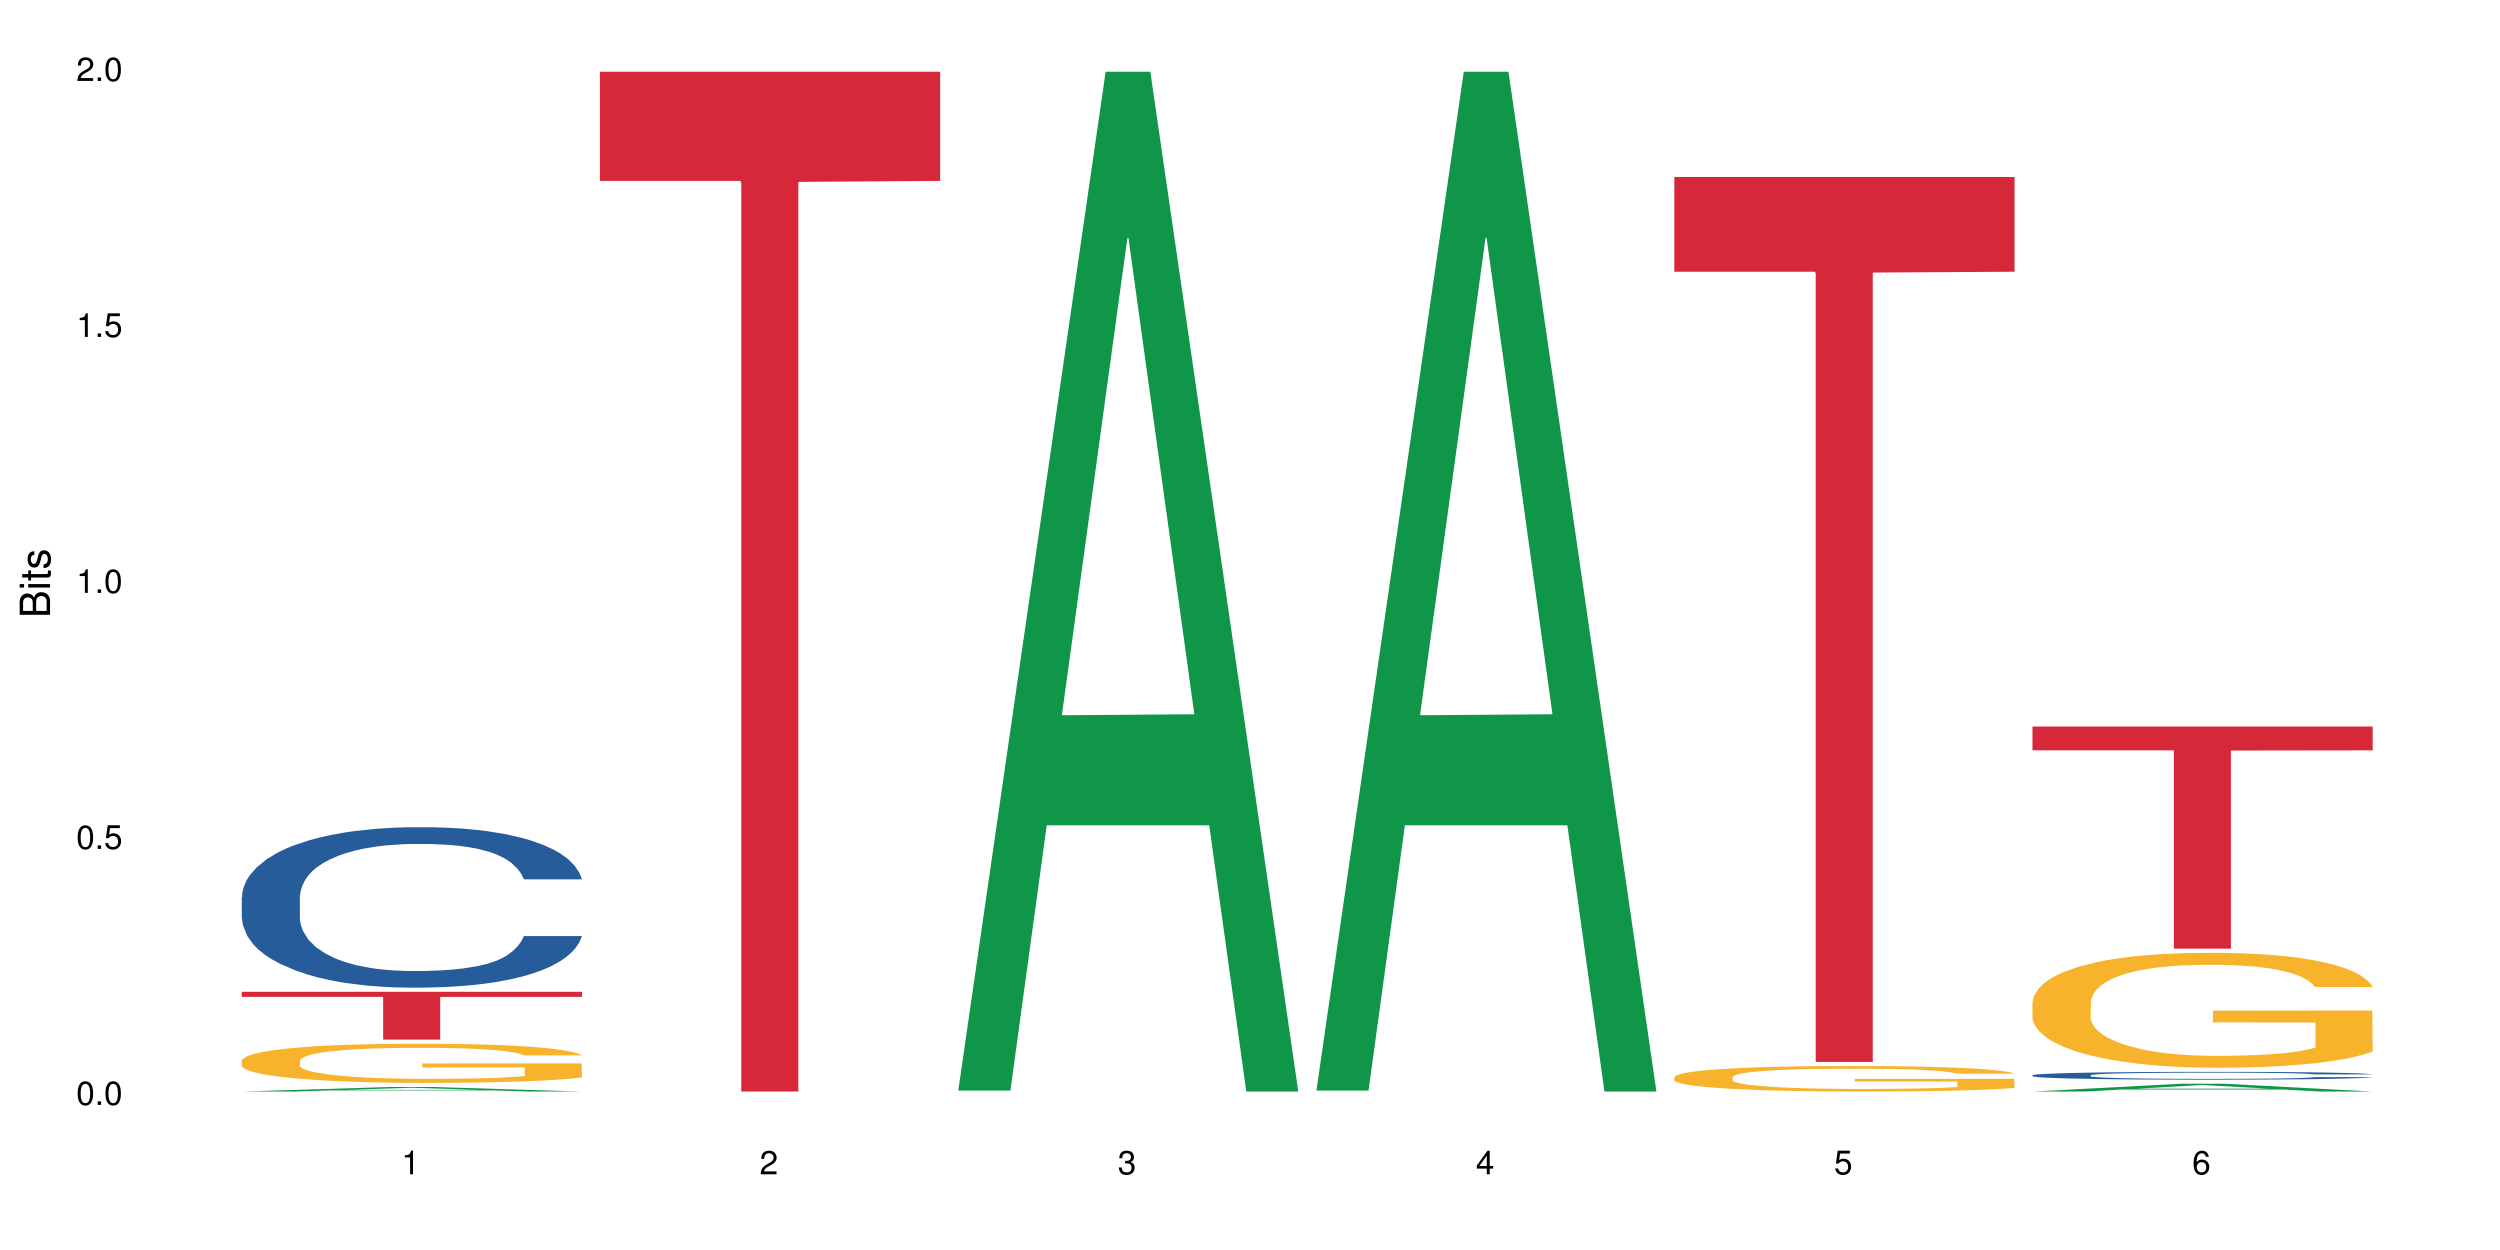 <?xml version="1.0" encoding="UTF-8"?>
<svg xmlns="http://www.w3.org/2000/svg" xmlns:xlink="http://www.w3.org/1999/xlink" width="720pt" height="360pt" viewBox="0 0 720 360" version="1.1">
<defs>
<g>
<symbol overflow="visible" id="glyph0-0">
<path style="stroke:none;" d=""/>
</symbol>
<symbol overflow="visible" id="glyph0-1">
<path style="stroke:none;" d="M 2.641 -6.797 C 2 -6.797 1.422 -6.531 1.078 -6.047 C 0.641 -5.453 0.406 -4.547 0.406 -3.297 C 0.406 -1 1.188 0.219 2.641 0.219 C 4.078 0.219 4.859 -1 4.859 -3.234 C 4.859 -4.562 4.656 -5.438 4.203 -6.047 C 3.844 -6.531 3.281 -6.797 2.641 -6.797 Z M 2.641 -6.047 C 3.547 -6.047 4 -5.125 4 -3.312 C 4 -1.375 3.562 -0.484 2.625 -0.484 C 1.734 -0.484 1.281 -1.422 1.281 -3.281 C 1.281 -5.141 1.734 -6.047 2.641 -6.047 Z M 2.641 -6.047 "/>
</symbol>
<symbol overflow="visible" id="glyph0-2">
<path style="stroke:none;" d="M 1.828 -1 L 0.828 -1 L 0.828 0 L 1.828 0 Z M 1.828 -1 "/>
</symbol>
<symbol overflow="visible" id="glyph0-3">
<path style="stroke:none;" d="M 4.562 -6.797 L 1.062 -6.797 L 0.547 -3.094 L 1.328 -3.094 C 1.719 -3.562 2.047 -3.734 2.578 -3.734 C 3.484 -3.734 4.062 -3.109 4.062 -2.094 C 4.062 -1.125 3.484 -0.531 2.578 -0.531 C 1.828 -0.531 1.375 -0.906 1.188 -1.672 L 0.328 -1.672 C 0.453 -1.109 0.547 -0.844 0.75 -0.594 C 1.125 -0.078 1.828 0.219 2.594 0.219 C 3.969 0.219 4.922 -0.781 4.922 -2.219 C 4.922 -3.562 4.031 -4.484 2.719 -4.484 C 2.25 -4.484 1.859 -4.359 1.469 -4.062 L 1.734 -5.969 L 4.562 -5.969 Z M 4.562 -6.797 "/>
</symbol>
<symbol overflow="visible" id="glyph0-4">
<path style="stroke:none;" d="M 2.484 -4.844 L 2.484 0 L 3.328 0 L 3.328 -6.797 L 2.766 -6.797 C 2.469 -5.75 2.281 -5.609 0.984 -5.453 L 0.984 -4.844 Z M 2.484 -4.844 "/>
</symbol>
<symbol overflow="visible" id="glyph0-5">
<path style="stroke:none;" d="M 4.859 -0.828 L 1.281 -0.828 C 1.359 -1.391 1.672 -1.75 2.5 -2.234 L 3.469 -2.75 C 4.406 -3.266 4.906 -3.969 4.906 -4.812 C 4.906 -5.375 4.672 -5.906 4.266 -6.266 C 3.859 -6.625 3.375 -6.797 2.719 -6.797 C 1.859 -6.797 1.219 -6.5 0.844 -5.922 C 0.609 -5.562 0.5 -5.125 0.484 -4.438 L 1.328 -4.438 C 1.359 -4.906 1.406 -5.188 1.531 -5.406 C 1.75 -5.812 2.188 -6.062 2.703 -6.062 C 3.469 -6.062 4.031 -5.516 4.031 -4.781 C 4.031 -4.25 3.719 -3.797 3.125 -3.438 L 2.234 -2.938 C 0.812 -2.141 0.406 -1.5 0.328 0 L 4.859 0 Z M 4.859 -0.828 "/>
</symbol>
<symbol overflow="visible" id="glyph0-6">
<path style="stroke:none;" d="M 2.125 -3.125 L 2.578 -3.125 C 3.516 -3.125 3.984 -2.703 3.984 -1.891 C 3.984 -1.031 3.469 -0.531 2.578 -0.531 C 1.656 -0.531 1.203 -0.984 1.156 -1.969 L 0.312 -1.969 C 0.344 -1.422 0.438 -1.078 0.609 -0.766 C 0.953 -0.109 1.625 0.219 2.547 0.219 C 3.953 0.219 4.859 -0.609 4.859 -1.906 C 4.859 -2.766 4.516 -3.25 3.703 -3.516 C 4.344 -3.766 4.656 -4.25 4.656 -4.938 C 4.656 -6.109 3.875 -6.797 2.578 -6.797 C 1.203 -6.797 0.484 -6.047 0.453 -4.609 L 1.297 -4.609 C 1.312 -5.016 1.344 -5.25 1.453 -5.453 C 1.641 -5.828 2.062 -6.062 2.594 -6.062 C 3.344 -6.062 3.797 -5.625 3.797 -4.906 C 3.797 -4.422 3.609 -4.141 3.25 -3.984 C 3.016 -3.891 2.719 -3.844 2.125 -3.844 Z M 2.125 -3.125 "/>
</symbol>
<symbol overflow="visible" id="glyph0-7">
<path style="stroke:none;" d="M 3.141 -1.625 L 3.141 0 L 3.984 0 L 3.984 -1.625 L 4.984 -1.625 L 4.984 -2.391 L 3.984 -2.391 L 3.984 -6.797 L 3.359 -6.797 L 0.266 -2.516 L 0.266 -1.625 Z M 3.141 -2.391 L 1 -2.391 L 3.141 -5.359 Z M 3.141 -2.391 "/>
</symbol>
<symbol overflow="visible" id="glyph0-8">
<path style="stroke:none;" d="M 4.781 -5.031 C 4.609 -6.141 3.891 -6.797 2.844 -6.797 C 2.094 -6.797 1.422 -6.438 1.031 -5.828 C 0.609 -5.172 0.406 -4.344 0.406 -3.094 C 0.406 -1.953 0.578 -1.234 0.984 -0.625 C 1.359 -0.078 1.953 0.219 2.703 0.219 C 3.984 0.219 4.922 -0.734 4.922 -2.078 C 4.922 -3.344 4.062 -4.234 2.844 -4.234 C 2.172 -4.234 1.641 -3.969 1.281 -3.469 C 1.281 -5.125 1.828 -6.047 2.797 -6.047 C 3.391 -6.047 3.797 -5.672 3.938 -5.031 Z M 2.734 -3.484 C 3.547 -3.484 4.062 -2.922 4.062 -2 C 4.062 -1.156 3.484 -0.531 2.703 -0.531 C 1.922 -0.531 1.328 -1.188 1.328 -2.047 C 1.328 -2.891 1.906 -3.484 2.734 -3.484 Z M 2.734 -3.484 "/>
</symbol>
<symbol overflow="visible" id="glyph1-0">
<path style="stroke:none;" d=""/>
</symbol>
<symbol overflow="visible" id="glyph1-1">
<path style="stroke:none;" d="M 0 -0.953 L 0 -4.891 C 0 -5.719 -0.234 -6.344 -0.734 -6.797 C -1.188 -7.234 -1.812 -7.469 -2.5 -7.469 C -3.547 -7.469 -4.188 -7 -4.625 -5.875 C -4.984 -6.672 -5.641 -7.094 -6.531 -7.094 C -7.156 -7.094 -7.734 -6.859 -8.141 -6.391 C -8.562 -5.938 -8.75 -5.344 -8.75 -4.5 L -8.75 -0.953 Z M -4.984 -2.062 L -7.766 -2.062 L -7.766 -4.219 C -7.766 -4.844 -7.688 -5.203 -7.453 -5.5 C -7.219 -5.812 -6.859 -5.969 -6.375 -5.969 C -5.906 -5.969 -5.531 -5.812 -5.297 -5.5 C -5.062 -5.203 -4.984 -4.844 -4.984 -4.219 Z M -0.984 -2.062 L -4 -2.062 L -4 -4.781 C -4 -5.328 -3.859 -5.688 -3.578 -5.953 C -3.297 -6.219 -2.922 -6.359 -2.484 -6.359 C -2.062 -6.359 -1.688 -6.219 -1.406 -5.953 C -1.109 -5.688 -0.984 -5.328 -0.984 -4.781 Z M -0.984 -2.062 "/>
</symbol>
<symbol overflow="visible" id="glyph1-2">
<path style="stroke:none;" d="M -6.281 -1.797 L -6.281 -0.797 L 0 -0.797 L 0 -1.797 Z M -8.75 -1.797 L -8.75 -0.797 L -7.484 -0.797 L -7.484 -1.797 Z M -8.75 -1.797 "/>
</symbol>
<symbol overflow="visible" id="glyph1-3">
<path style="stroke:none;" d="M -6.281 -3.047 L -6.281 -2.016 L -8.016 -2.016 L -8.016 -1.016 L -6.281 -1.016 L -6.281 -0.172 L -5.469 -0.172 L -5.469 -1.016 L -0.719 -1.016 C -0.078 -1.016 0.281 -1.453 0.281 -2.234 C 0.281 -2.469 0.25 -2.719 0.188 -3.047 L -0.641 -3.047 C -0.609 -2.922 -0.594 -2.766 -0.594 -2.562 C -0.594 -2.141 -0.719 -2.016 -1.156 -2.016 L -5.469 -2.016 L -5.469 -3.047 Z M -6.281 -3.047 "/>
</symbol>
<symbol overflow="visible" id="glyph1-4">
<path style="stroke:none;" d="M -4.531 -5.25 C -5.766 -5.25 -6.469 -4.422 -6.469 -2.969 C -6.469 -1.516 -5.719 -0.562 -4.547 -0.562 C -3.562 -0.562 -3.094 -1.062 -2.734 -2.562 L -2.516 -3.484 C -2.344 -4.188 -2.094 -4.469 -1.625 -4.469 C -1.047 -4.469 -0.641 -3.875 -0.641 -3 C -0.641 -2.453 -0.797 -2 -1.062 -1.75 C -1.25 -1.594 -1.422 -1.531 -1.875 -1.469 L -1.875 -0.406 C -0.422 -0.453 0.281 -1.266 0.281 -2.922 C 0.281 -4.5 -0.5 -5.516 -1.719 -5.516 C -2.656 -5.516 -3.172 -4.984 -3.469 -3.734 L -3.703 -2.766 C -3.891 -1.953 -4.156 -1.609 -4.594 -1.609 C -5.172 -1.609 -5.547 -2.125 -5.547 -2.938 C -5.547 -3.75 -5.203 -4.172 -4.531 -4.203 Z M -4.531 -5.25 "/>
</symbol>
</g>
</defs>
<g id="surface6553">
<rect x="0" y="0" width="720" height="360" style="fill:rgb(100%,100%,100%);fill-opacity:1;stroke:none;"/>
<path style=" stroke:none;fill-rule:nonzero;fill:rgb(6.275%,58.824%,28.235%);fill-opacity:1;" d="M 69.629 314.371 L 69.734 314.367 L 112.133 313.059 L 125.008 313.059 L 167.617 314.371 L 152.645 314.371 L 141.969 314.027 L 95.172 314.027 L 84.703 314.371 L 69.629 314.371 L 99.676 313.887 L 137.676 313.883 L 118.727 313.273 L 118.52 313.27 L 118.309 313.273 L 99.57 313.883 L 99.676 313.887 Z M 69.629 314.371 "/>
<path style=" stroke:none;fill-rule:nonzero;fill:rgb(14.51%,36.078%,60%);fill-opacity:1;" d="M 69.629 258.359 L 69.75 258.316 L 69.75 257.305 L 70.105 255.699 L 70.945 253.672 L 71.781 252.277 L 73.93 249.789 L 76.918 247.383 L 80.027 245.523 L 82.297 244.426 L 84.328 243.582 L 88.988 242.02 L 91.977 241.219 L 95.203 240.5 L 99.145 239.781 L 102.012 239.359 L 108.465 238.684 L 113.246 238.387 L 116.949 238.262 L 124.957 238.262 L 129.734 238.43 L 133.203 238.641 L 137.023 238.98 L 140.25 239.359 L 145.867 240.289 L 150.887 241.469 L 153.156 242.145 L 156.742 243.453 L 159.492 244.723 L 161.402 245.82 L 163.555 247.383 L 165.465 249.281 L 166.898 251.434 L 167.617 253.25 L 150.887 253.25 L 150.051 251.562 L 149.094 250.254 L 147.301 248.52 L 145.508 247.297 L 143 246.074 L 140.73 245.27 L 137.621 244.469 L 134.875 243.961 L 132.008 243.582 L 129.258 243.328 L 124 243.074 L 117.906 243.074 L 115.637 243.16 L 110.977 243.496 L 108.465 243.793 L 104.879 244.383 L 102.371 244.934 L 99.383 245.777 L 97.352 246.496 L 94.844 247.594 L 93.051 248.562 L 91.02 249.957 L 89.824 251.012 L 88.75 252.195 L 87.793 253.59 L 87.074 255.066 L 86.598 256.629 L 86.359 258.148 L 86.359 264.691 L 86.598 266.211 L 87.195 267.984 L 88.75 270.562 L 91.02 272.801 L 93.648 274.574 L 96.156 275.84 L 97.59 276.43 L 99.504 277.105 L 102.492 277.949 L 106.793 278.793 L 109.301 279.133 L 113.125 279.469 L 117.07 279.641 L 122.328 279.641 L 126.988 279.469 L 130.094 279.258 L 133.32 278.922 L 137.742 278.203 L 140.492 277.527 L 142.879 276.727 L 144.672 275.922 L 145.867 275.246 L 147.66 273.938 L 149.094 272.504 L 150.168 271.027 L 150.887 269.59 L 167.617 269.59 L 166.898 271.277 L 165.824 272.926 L 164.75 274.148 L 163.074 275.629 L 161.164 276.938 L 158.414 278.414 L 156.145 279.387 L 153.156 280.441 L 150.41 281.242 L 147.422 281.961 L 143 282.805 L 140.133 283.227 L 137.023 283.609 L 133.32 283.945 L 128.66 284.242 L 123.641 284.41 L 118.98 284.453 L 113.961 284.367 L 110.258 284.199 L 105.359 283.82 L 99.266 283.059 L 94.844 282.258 L 91.379 281.453 L 88.391 280.609 L 85.043 279.469 L 80.742 277.613 L 78.113 276.176 L 76.32 274.996 L 74.289 273.348 L 72.855 271.871 L 71.184 269.504 L 69.988 266.508 L 69.629 264.188 Z M 69.629 258.359 "/>
<path style=" stroke:none;fill-rule:nonzero;fill:rgb(96.863%,70.196%,16.863%);fill-opacity:1;" d="M 69.629 305.426 L 69.75 305.414 L 69.75 305.207 L 70.227 304.746 L 71.422 304.105 L 72.977 303.582 L 74.648 303.168 L 75.723 302.953 L 77.516 302.641 L 79.07 302.414 L 83.012 301.953 L 88.031 301.52 L 90.781 301.332 L 93.887 301.156 L 98.309 300.961 L 100.34 300.891 L 106.555 300.727 L 113.605 300.621 L 121.371 300.59 L 124.957 300.602 L 129.855 300.645 L 136.547 300.758 L 140.371 300.859 L 143.359 300.961 L 146.465 301.098 L 150.289 301.301 L 153.875 301.551 L 156.742 301.797 L 159.609 302.105 L 162 302.438 L 164.031 302.797 L 165.824 303.23 L 166.898 303.59 L 167.617 303.953 L 151.008 303.953 L 150.051 303.59 L 148.977 303.312 L 147.184 302.973 L 145.391 302.727 L 143.598 302.527 L 140.25 302.262 L 137.383 302.098 L 133.801 301.953 L 130.332 301.859 L 126.391 301.797 L 124 301.777 L 117.668 301.777 L 111.93 301.848 L 108.586 301.93 L 106.195 302.012 L 102.848 302.168 L 100.816 302.293 L 99.621 302.375 L 96.039 302.695 L 93.648 302.98 L 92.332 303.18 L 90.66 303.488 L 89.465 303.766 L 88.152 304.18 L 87.434 304.488 L 86.477 305.188 L 86.359 307.043 L 86.719 307.434 L 87.434 307.859 L 88.391 308.23 L 89.824 308.621 L 91.258 308.918 L 93.77 309.32 L 95.918 309.59 L 97.59 309.766 L 100.816 310.043 L 102.133 310.137 L 105.238 310.32 L 108.465 310.465 L 112.41 310.59 L 115.395 310.652 L 120.176 310.703 L 126.27 310.703 L 133.441 310.641 L 137.98 310.559 L 141.09 310.477 L 143.121 310.402 L 145.629 310.289 L 147.422 310.188 L 149.094 310.074 L 151.125 309.898 L 151.125 307.434 L 121.609 307.426 L 121.609 306.27 L 167.496 306.262 L 167.617 310.289 L 165.105 310.57 L 162 310.836 L 159.012 311.043 L 155.906 311.219 L 151.484 311.414 L 147.898 311.539 L 142.402 311.68 L 137.383 311.773 L 132.125 311.836 L 127.465 311.867 L 121.969 311.879 L 117.07 311.855 L 111.812 311.797 L 107.629 311.711 L 103.805 311.609 L 99.98 311.477 L 95.203 311.258 L 92.094 311.082 L 88.867 310.867 L 85.641 310.609 L 82.773 310.332 L 80.863 310.113 L 78.949 309.867 L 76.918 309.559 L 75.008 309.207 L 73.574 308.887 L 72.258 308.527 L 71.301 308.188 L 70.348 307.723 L 69.867 307.352 L 69.629 307.031 Z M 69.629 305.426 "/>
<path style=" stroke:none;fill-rule:nonzero;fill:rgb(83.922%,15.686%,22.353%);fill-opacity:1;" d="M 69.629 285.633 L 167.617 285.633 L 167.617 287.105 L 126.777 287.121 L 126.777 299.41 L 110.348 299.41 L 110.348 287.133 L 110.109 287.105 L 69.629 287.105 Z M 69.629 285.633 "/>
<path style=" stroke:none;fill-rule:nonzero;fill:rgb(83.922%,15.686%,22.353%);fill-opacity:1;" d="M 172.773 20.664 L 270.762 20.664 L 270.762 52.102 L 229.922 52.379 L 229.922 314.371 L 213.492 314.371 L 213.492 52.652 L 213.254 52.102 L 172.773 52.102 Z M 172.773 20.664 "/>
<path style=" stroke:none;fill-rule:nonzero;fill:rgb(6.275%,58.824%,28.235%);fill-opacity:1;" d="M 275.918 314.094 L 276.023 313.82 L 318.422 20.664 L 331.297 20.664 L 373.906 314.371 L 358.934 314.371 L 348.258 237.703 L 301.461 237.703 L 290.992 314.094 L 275.918 314.094 L 305.961 205.988 L 343.965 205.711 L 325.016 68.648 L 324.805 68.375 L 324.598 69.199 L 305.859 205.711 L 305.961 205.988 Z M 275.918 314.094 "/>
<path style=" stroke:none;fill-rule:nonzero;fill:rgb(6.275%,58.824%,28.235%);fill-opacity:1;" d="M 379.062 314.094 L 379.168 313.82 L 421.566 20.664 L 434.441 20.664 L 477.047 314.371 L 462.078 314.371 L 451.402 237.703 L 404.605 237.703 L 394.137 314.094 L 379.062 314.094 L 409.105 205.988 L 447.109 205.711 L 428.16 68.648 L 427.949 68.375 L 427.742 69.199 L 409.004 205.711 L 409.105 205.988 Z M 379.062 314.094 "/>
<path style=" stroke:none;fill-rule:nonzero;fill:rgb(96.863%,70.196%,16.863%);fill-opacity:1;" d="M 482.207 310.164 L 482.324 310.16 L 482.324 310.023 L 482.805 309.723 L 484 309.305 L 485.551 308.965 L 487.227 308.695 L 488.301 308.555 L 490.094 308.352 L 491.645 308.203 L 495.59 307.902 L 500.609 307.621 L 503.355 307.5 L 506.465 307.387 L 510.887 307.258 L 512.918 307.211 L 519.129 307.102 L 526.18 307.035 L 533.949 307.016 L 537.531 307.023 L 542.434 307.051 L 549.125 307.121 L 552.949 307.191 L 555.934 307.258 L 559.043 307.344 L 562.867 307.48 L 566.449 307.641 L 569.32 307.801 L 572.188 308.004 L 574.578 308.219 L 576.609 308.453 L 578.402 308.734 L 579.477 308.969 L 580.191 309.207 L 563.582 309.207 L 562.625 308.969 L 561.551 308.789 L 559.758 308.566 L 557.965 308.406 L 556.176 308.277 L 552.828 308.105 L 549.961 307.996 L 546.375 307.902 L 542.91 307.84 L 538.965 307.801 L 536.578 307.789 L 530.242 307.789 L 524.508 307.836 L 521.16 307.891 L 518.773 307.941 L 515.426 308.043 L 513.395 308.125 L 512.199 308.176 L 508.613 308.387 L 506.227 308.574 L 504.91 308.703 L 503.238 308.902 L 502.043 309.086 L 500.727 309.352 L 500.012 309.555 L 499.055 310.012 L 498.934 311.219 L 499.293 311.477 L 500.012 311.75 L 500.969 311.992 L 502.402 312.25 L 503.836 312.441 L 506.344 312.703 L 508.496 312.879 L 510.168 312.992 L 513.395 313.176 L 514.707 313.234 L 517.816 313.355 L 521.043 313.449 L 524.984 313.531 L 527.973 313.57 L 532.754 313.605 L 538.848 313.605 L 546.016 313.566 L 550.559 313.512 L 553.664 313.457 L 555.695 313.41 L 558.207 313.336 L 559.996 313.27 L 561.672 313.195 L 563.703 313.082 L 563.703 311.477 L 534.188 311.469 L 534.188 310.715 L 580.074 310.711 L 580.191 313.336 L 577.684 313.52 L 574.578 313.691 L 571.59 313.828 L 568.48 313.941 L 564.062 314.07 L 560.477 314.148 L 554.98 314.242 L 549.961 314.305 L 544.703 314.344 L 540.043 314.363 L 534.547 314.371 L 529.645 314.355 L 524.387 314.316 L 520.207 314.262 L 516.383 314.195 L 512.559 314.109 L 507.777 313.969 L 504.672 313.852 L 501.445 313.711 L 498.219 313.543 L 495.352 313.363 L 493.438 313.223 L 491.527 313.062 L 489.496 312.859 L 487.582 312.633 L 486.148 312.422 L 484.836 312.188 L 483.879 311.965 L 482.922 311.664 L 482.445 311.422 L 482.207 311.215 Z M 482.207 310.164 "/>
<path style=" stroke:none;fill-rule:nonzero;fill:rgb(83.922%,15.686%,22.353%);fill-opacity:1;" d="M 482.207 50.977 L 580.191 50.977 L 580.191 78.258 L 539.355 78.496 L 539.355 305.836 L 522.926 305.836 L 522.926 78.734 L 522.688 78.258 L 482.207 78.258 Z M 482.207 50.977 "/>
<path style=" stroke:none;fill-rule:nonzero;fill:rgb(6.275%,58.824%,28.235%);fill-opacity:1;" d="M 585.352 314.367 L 585.453 314.367 L 627.852 312.121 L 640.73 312.121 L 683.336 314.371 L 668.367 314.371 L 657.688 313.785 L 610.895 313.785 L 600.426 314.367 L 585.352 314.367 L 615.395 313.539 L 653.398 313.539 L 634.449 312.488 L 634.238 312.488 L 634.031 312.492 L 615.289 313.539 L 615.395 313.539 Z M 585.352 314.367 "/>
<path style=" stroke:none;fill-rule:nonzero;fill:rgb(14.51%,36.078%,60%);fill-opacity:1;" d="M 585.352 309.672 L 585.469 309.668 L 585.469 309.621 L 585.828 309.543 L 586.664 309.441 L 587.5 309.375 L 589.652 309.254 L 592.641 309.137 L 595.746 309.047 L 598.016 308.992 L 600.047 308.949 L 604.707 308.875 L 607.695 308.836 L 610.922 308.801 L 614.867 308.766 L 617.734 308.746 L 624.188 308.711 L 628.965 308.699 L 632.672 308.691 L 640.676 308.691 L 645.457 308.699 L 648.922 308.711 L 652.746 308.727 L 655.973 308.746 L 661.59 308.789 L 666.609 308.848 L 668.879 308.883 L 672.461 308.945 L 675.211 309.008 L 677.125 309.059 L 679.273 309.137 L 681.188 309.23 L 682.621 309.332 L 683.336 309.422 L 666.609 309.422 L 665.77 309.34 L 664.816 309.277 L 663.023 309.191 L 661.23 309.133 L 658.723 309.074 L 656.449 309.035 L 653.344 308.996 L 650.594 308.969 L 647.727 308.949 L 644.98 308.938 L 639.723 308.926 L 633.625 308.926 L 631.355 308.93 L 626.695 308.945 L 624.188 308.961 L 620.602 308.988 L 618.094 309.016 L 615.105 309.059 L 613.074 309.094 L 610.562 309.148 L 608.77 309.195 L 606.738 309.262 L 605.547 309.312 L 604.469 309.371 L 603.512 309.438 L 602.797 309.512 L 602.32 309.586 L 602.078 309.66 L 602.078 309.98 L 602.32 310.055 L 602.918 310.141 L 604.469 310.266 L 606.738 310.375 L 609.367 310.461 L 611.879 310.523 L 613.312 310.551 L 615.223 310.582 L 618.211 310.625 L 622.512 310.668 L 625.023 310.684 L 628.848 310.699 L 632.789 310.707 L 638.047 310.707 L 642.707 310.699 L 645.816 310.688 L 649.043 310.672 L 653.465 310.637 L 656.211 310.605 L 658.602 310.566 L 660.395 310.527 L 661.59 310.492 L 663.383 310.43 L 664.816 310.359 L 665.891 310.289 L 666.609 310.219 L 683.336 310.219 L 682.621 310.301 L 681.543 310.379 L 680.469 310.441 L 678.797 310.512 L 676.883 310.574 L 674.137 310.648 L 671.867 310.695 L 668.879 310.746 L 666.129 310.785 L 663.141 310.82 L 658.723 310.863 L 655.852 310.883 L 652.746 310.902 L 649.043 310.918 L 644.383 310.93 L 639.363 310.941 L 634.703 310.941 L 629.684 310.938 L 625.98 310.93 L 621.078 310.91 L 614.984 310.875 L 610.562 310.836 L 607.098 310.797 L 604.109 310.754 L 600.766 310.699 L 596.465 310.609 L 593.836 310.539 L 592.043 310.48 L 590.012 310.402 L 588.578 310.328 L 586.902 310.215 L 585.707 310.066 L 585.352 309.953 Z M 585.352 309.672 "/>
<path style=" stroke:none;fill-rule:nonzero;fill:rgb(96.863%,70.196%,16.863%);fill-opacity:1;" d="M 585.352 288.582 L 585.469 288.555 L 585.469 287.949 L 585.949 286.586 L 587.141 284.711 L 588.695 283.172 L 590.367 281.961 L 591.445 281.324 L 593.238 280.418 L 594.789 279.754 L 598.734 278.395 L 603.754 277.121 L 606.5 276.578 L 609.609 276.066 L 614.027 275.488 L 616.062 275.277 L 622.273 274.793 L 629.324 274.492 L 637.094 274.402 L 640.676 274.43 L 645.578 274.551 L 652.27 274.887 L 656.094 275.188 L 659.078 275.488 L 662.188 275.883 L 666.012 276.488 L 669.594 277.215 L 672.461 277.938 L 675.332 278.848 L 677.723 279.812 L 679.754 280.871 L 681.543 282.141 L 682.621 283.199 L 683.336 284.258 L 666.727 284.258 L 665.77 283.199 L 664.695 282.383 L 662.902 281.387 L 661.109 280.66 L 659.316 280.086 L 655.973 279.301 L 653.105 278.816 L 649.52 278.395 L 646.055 278.121 L 642.109 277.938 L 639.723 277.879 L 633.387 277.879 L 627.652 278.09 L 624.305 278.332 L 621.914 278.574 L 618.57 279.027 L 616.539 279.391 L 615.344 279.633 L 611.758 280.57 L 609.367 281.418 L 608.055 281.992 L 606.383 282.898 L 605.188 283.715 L 603.871 284.926 L 603.156 285.832 L 602.199 287.887 L 602.078 293.332 L 602.438 294.48 L 603.156 295.719 L 604.109 296.809 L 605.547 297.957 L 606.98 298.836 L 609.488 300.012 L 611.641 300.801 L 613.312 301.312 L 616.539 302.129 L 617.852 302.402 L 620.961 302.945 L 624.188 303.371 L 628.129 303.734 L 631.117 303.914 L 635.898 304.066 L 641.992 304.066 L 649.16 303.883 L 653.703 303.641 L 656.809 303.398 L 658.84 303.188 L 661.352 302.855 L 663.141 302.555 L 664.816 302.223 L 666.848 301.707 L 666.848 294.48 L 637.332 294.449 L 637.332 291.062 L 683.219 291.031 L 683.336 302.855 L 680.828 303.672 L 677.723 304.457 L 674.734 305.062 L 671.625 305.578 L 667.203 306.152 L 663.621 306.516 L 658.125 306.938 L 653.105 307.211 L 647.848 307.391 L 643.188 307.48 L 637.691 307.512 L 632.789 307.453 L 627.531 307.27 L 623.352 307.027 L 619.527 306.727 L 615.703 306.332 L 610.922 305.699 L 607.816 305.184 L 604.59 304.551 L 601.363 303.793 L 598.496 302.977 L 596.582 302.34 L 594.672 301.617 L 592.641 300.707 L 590.727 299.68 L 589.293 298.742 L 587.98 297.684 L 587.023 296.688 L 586.066 295.328 L 585.59 294.238 L 585.352 293.301 Z M 585.352 288.582 "/>
<path style=" stroke:none;fill-rule:nonzero;fill:rgb(83.922%,15.686%,22.353%);fill-opacity:1;" d="M 585.352 209.25 L 683.336 209.25 L 683.336 216.098 L 642.5 216.156 L 642.5 273.223 L 626.07 273.223 L 626.07 216.219 L 625.832 216.098 L 585.352 216.098 Z M 585.352 209.25 "/>
<g style="fill:rgb(0%,0%,0%);fill-opacity:1;">
  <use xlink:href="#glyph0-1" x="21.957" y="318.198"/>
  <use xlink:href="#glyph0-2" x="27.291" y="318.198"/>
  <use xlink:href="#glyph0-1" x="29.958" y="318.198"/>
</g>
<g style="fill:rgb(0%,0%,0%);fill-opacity:1;">
  <use xlink:href="#glyph0-1" x="21.957" y="244.476"/>
  <use xlink:href="#glyph0-2" x="27.291" y="244.476"/>
  <use xlink:href="#glyph0-3" x="29.958" y="244.476"/>
</g>
<g style="fill:rgb(0%,0%,0%);fill-opacity:1;">
  <use xlink:href="#glyph0-4" x="21.957" y="170.753"/>
  <use xlink:href="#glyph0-2" x="27.291" y="170.753"/>
  <use xlink:href="#glyph0-1" x="29.958" y="170.753"/>
</g>
<g style="fill:rgb(0%,0%,0%);fill-opacity:1;">
  <use xlink:href="#glyph0-4" x="21.957" y="97.034"/>
  <use xlink:href="#glyph0-2" x="27.291" y="97.034"/>
  <use xlink:href="#glyph0-3" x="29.958" y="97.034"/>
</g>
<g style="fill:rgb(0%,0%,0%);fill-opacity:1;">
  <use xlink:href="#glyph0-5" x="21.957" y="23.312"/>
  <use xlink:href="#glyph0-2" x="27.291" y="23.312"/>
  <use xlink:href="#glyph0-1" x="29.958" y="23.312"/>
</g>
<g style="fill:rgb(0%,0%,0%);fill-opacity:1;">
  <use xlink:href="#glyph0-4" x="115.621" y="338.19"/>
</g>
<g style="fill:rgb(0%,0%,0%);fill-opacity:1;">
  <use xlink:href="#glyph0-5" x="218.766" y="338.19"/>
</g>
<g style="fill:rgb(0%,0%,0%);fill-opacity:1;">
  <use xlink:href="#glyph0-6" x="321.91" y="338.19"/>
</g>
<g style="fill:rgb(0%,0%,0%);fill-opacity:1;">
  <use xlink:href="#glyph0-7" x="425.055" y="338.19"/>
</g>
<g style="fill:rgb(0%,0%,0%);fill-opacity:1;">
  <use xlink:href="#glyph0-3" x="528.199" y="338.19"/>
</g>
<g style="fill:rgb(0%,0%,0%);fill-opacity:1;">
  <use xlink:href="#glyph0-8" x="631.344" y="338.19"/>
</g>
<g style="fill:rgb(0%,0%,0%);fill-opacity:1;">
  <use xlink:href="#glyph1-1" x="14.412" y="178.016"/>
  <use xlink:href="#glyph1-2" x="14.412" y="170.012"/>
  <use xlink:href="#glyph1-3" x="14.412" y="167.348"/>
  <use xlink:href="#glyph1-4" x="14.412" y="164.012"/>
</g>
</g>
</svg>
